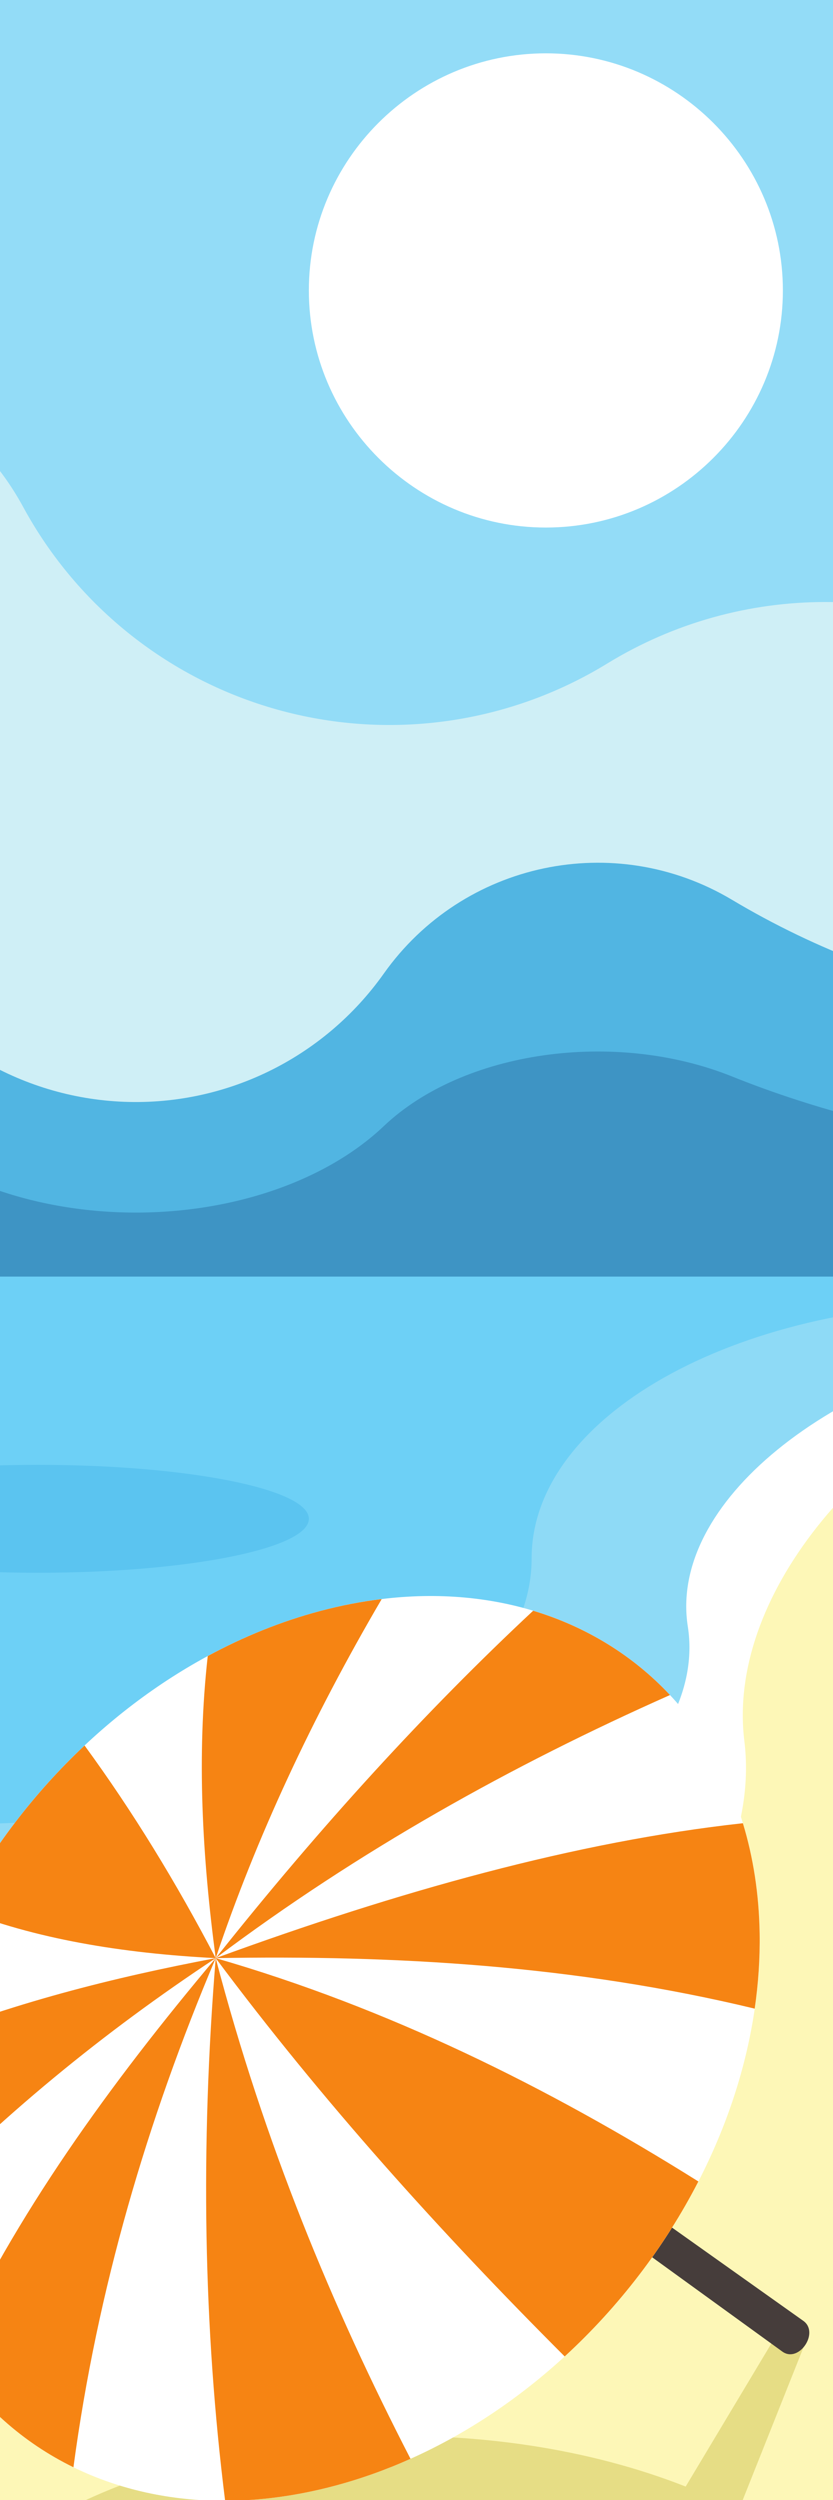 <?xml version="1.0" encoding="UTF-8" standalone="no"?>
<!-- Created with Inkscape (http://www.inkscape.org/) -->

<svg
   width="150"
   height="450"
   viewBox="0 0 39.688 119.062"
   version="1.1"
   id="svg346"
   inkscape:version="1.2.1 (9c6d41e410, 2022-07-14)"
   sodipodi:docname="beach.svg"
   xmlns:inkscape="http://www.inkscape.org/namespaces/inkscape"
   xmlns:sodipodi="http://sodipodi.sourceforge.net/DTD/sodipodi-0.dtd"
   xmlns="http://www.w3.org/2000/svg"
   xmlns:svg="http://www.w3.org/2000/svg">
  <rect x="0" y="0" width="39.688" height="119.062" fill="#333333" stroke="none"/>
  <sodipodi:namedview
     id="namedview348"
     pagecolor="#ffffff"
     bordercolor="#000000"
     borderopacity="0.25"
     inkscape:showpageshadow="2"
     inkscape:pageopacity="0.0"
     inkscape:pagecheckerboard="0"
     inkscape:deskcolor="#d1d1d1"
     inkscape:document-units="mm"
     showgrid="false"
     inkscape:zoom="1.0544998"
     inkscape:cx="164.05883"
     inkscape:cy="249.88151"
     inkscape:window-width="958"
     inkscape:window-height="1008"
     inkscape:window-x="953"
     inkscape:window-y="0"
     inkscape:window-maximized="0"
     inkscape:current-layer="layer1" />
  <defs
     id="defs343">
    <clipPath
       clipPathUnits="userSpaceOnUse"
       id="clipPath31">
      <path
         d="M 0,660 H 660 V 0 H 0 Z"
         id="path29" />
    </clipPath>
    <clipPath
       clipPathUnits="userSpaceOnUse"
       id="clipPath9364">
      <path
         d="M 0,660 H 660 V 0 H 0 Z"
         id="path9362" />
    </clipPath>
  </defs>
  <g
     inkscape:label="Ebene 1"
     inkscape:groupmode="layer"
     id="layer1">
    <g
       id="g9358"
       transform="matrix(0.2,0,0,-0.2,-82.293,126.843)">
      <g
         id="g9360"
         clip-path="url(#clipPath9364)">
        <path
           d="M 0.602,0.527 H 660 V 659.925 H 0.602 Z"
           style="fill:#93dcf7;fill-opacity:1;fill-rule:evenodd;stroke:none"
           id="path9366" />
        <path
           d="M 0.603,527.642 V 173.885 L 660,99.376 v 376.835 c -31.873,19.536 -72.012,19.536 -103.885,0 -23.219,-14.231 -51.264,-18.298 -77.57,-11.249 -26.307,7.048 -48.562,24.594 -61.554,48.528 -11.729,21.607 -34.342,35.062 -58.927,35.062 -24.585,0 -47.199,-13.455 -58.928,-35.062 -9.887,-18.216 -26.826,-31.569 -46.844,-36.932 -20.021,-5.366 -41.365,-2.27 -59.036,8.561 -31.261,19.161 -70.63,19.161 -101.891,0 -12.585,-7.714 -27.786,-9.919 -42.044,-6.098 -14.258,3.82 -26.32,13.331 -33.362,26.304 -4.391,8.088 -9.555,15.545 -15.356,22.317"
           style="fill:#cfeff6;fill-opacity:1;fill-rule:evenodd;stroke:none"
           id="path9368" />
        <path
           d="M 660,393.991 V 155.348 L 0.602,133.47 v 287.697 c 18.91,5.043 38.665,6.721 58.36,4.84 32.809,-3.133 64.519,-13.53 92.847,-30.443 32.754,-19.553 74.973,-10.611 97.067,20.563 15.51,21.883 41.099,34.269 67.812,32.823 26.712,-1.445 50.829,-16.523 63.904,-39.953 12.141,-21.755 34.532,-35.755 59.336,-37.097 24.801,-1.342 48.562,10.159 62.963,30.477 18.882,26.642 54.964,34.286 82.958,17.573 2.503,-1.493 5.031,-2.927 7.584,-4.299 20.971,-11.278 43.531,-18.517 66.567,-21.66"
           style="fill:#51b5e2;fill-opacity:1;fill-rule:evenodd;stroke:none"
           id="path9370" />
        <path
           d="M 660,360.409 V 199.779 L 0.602,185.055 v 193.647 c 18.91,3.394 38.665,4.525 58.36,3.259 32.809,-2.109 64.519,-9.107 92.847,-20.491 32.754,-13.164 74.973,-7.142 97.067,13.84 15.51,14.73 41.099,23.066 67.812,22.095 26.712,-0.976 50.829,-11.122 63.904,-26.893 12.141,-14.645 34.532,-24.067 59.336,-24.971 24.801,-0.903 48.562,6.837 62.963,20.514 18.882,17.933 54.964,23.077 82.958,11.829 2.503,-1.006 5.031,-1.972 7.584,-2.894 20.971,-7.592 43.531,-12.465 66.567,-14.581"
           style="fill:#3e94c4;fill-opacity:1;fill-rule:evenodd;stroke:none"
           id="path9372" />
        <path
           d="M 0.602,0.527 H 660 V 330.226 H 0.602 Z"
           style="fill:#6dd0f6;fill-opacity:1;fill-rule:evenodd;stroke:none"
           id="path9374" />
        <path
           d="m 67.078,162.246 c 23.423,0 42.413,-5.633 42.413,-12.581 0,-6.949 -18.99,-12.582 -42.413,-12.582 -23.424,0 -42.413,5.633 -42.413,12.582 0,6.948 18.989,12.581 42.413,12.581 M 420.521,285.4 c 35.635,0 64.52,-5.753 64.52,-12.85 0,-7.097 -28.885,-12.849 -64.52,-12.849 -35.631,0 -64.516,5.752 -64.516,12.849 0,7.097 28.885,12.85 64.516,12.85 M 192.514,217.601 c -19.632,0 -35.548,-4.859 -35.548,-10.852 0,-5.992 15.916,-10.852 35.548,-10.852 19.632,0 35.548,4.86 35.548,10.852 0,5.993 -15.916,10.852 -35.548,10.852 M 0.602,195.897 V 308.82 h 90.771 c 4.959,-0.011 9.92,-0.026 14.88,-0.04 32.936,-0.094 63.202,-3.771 79.672,-9.68 16.469,-5.908 16.713,-13.177 0.641,-19.132 -11.039,-4.09 -10.871,-9.082 0.44,-13.142 11.311,-4.058 32.098,-6.582 54.719,-6.648 30.275,-0.087 57.112,-4.056 67.337,-9.96 10.225,-5.904 1.689,-12.499 -21.417,-16.554 -23.104,-4.055 -55.927,-4.713 -82.356,-1.652 -24.101,2.791 -54.217,1.925 -73.74,-2.119 -19.523,-4.044 -23.701,-10.283 -10.229,-15.275 10.367,-3.841 10.209,-8.529 -0.415,-12.34 -10.623,-3.81 -30.145,-6.183 -51.39,-6.245 -22.969,-0.066 -45.941,-0.11 -68.913,-0.136"
           style="fill:#5bc4f0;fill-opacity:1;fill-rule:evenodd;stroke:none"
           id="path9376" />
        <path
           d="M 660,323.964 V 0.527 H 0.602 V 67.57 c 7.155,0.392 14.368,0.591 21.618,0.591 96.949,0 186.535,29.251 235.008,76.737 35.038,34.323 99.792,55.467 169.867,55.467 61.313,0 111.017,28.109 111.017,62.787 0,33.585 48.141,60.812 107.525,60.812 z"
           style="fill:#8edaf6;fill-opacity:1;fill-rule:evenodd;stroke:none"
           id="path9378" />
        <path
           d="M 660,316.122 V 0.527 H 160.044 c 80.412,15.989 150.087,53.744 184.538,100.457 26.089,35.376 80.123,63.646 141.749,74.159 53.92,9.2 93.762,41.324 88.988,71.753 -4.578,29.185 33.228,59.978 84.681,69.226"
           style="fill:#ffffff;fill-opacity:1;fill-rule:evenodd;stroke:none"
           id="path9380" />
        <path
           d="M 660,310.467 V 0.527 H 350.299 c 2.748,4.306 5.34,8.661 7.753,13.059 26.089,47.558 80.123,88.223 141.749,106.678 53.918,16.146 93.762,60.628 88.988,99.353 -4.168,33.821 26.799,72.169 71.211,90.85"
           style="fill:#fdf7b7;fill-opacity:1;fill-rule:evenodd;stroke:none"
           id="path9382" />
        <path
           d="m 389.795,0.527 c 12.717,30.761 60.411,53.625 117.314,53.625 56.905,0 104.599,-22.864 117.316,-53.625 z"
           style="fill:#e6dd85;fill-opacity:1;fill-rule:evenodd;stroke:none"
           id="path9384" />
        <path
           d="m 541.502,508.598 c 31.098,0 56.462,25.363 56.462,56.462 0,31.098 -25.364,56.461 -56.462,56.461 -31.099,0 -56.461,-25.363 -56.461,-56.461 0,-31.099 25.362,-56.462 56.461,-56.462"
           style="fill:#ffffff;fill-opacity:1;fill-rule:evenodd;stroke:none"
           id="path9386" />
        <path
           d="m 596.642,78.537 -38.436,-64.148 20.484,0.133 24.458,61.406 z"
           style="fill:#e6dd85;fill-opacity:1;fill-rule:evenodd;stroke:none"
           id="path9388" />
        <path
           d="M 350.299,589.011 H 70.054 l 7.815,3.397 c 8.509,3.7 16.57,8.355 24.029,13.873 18.806,13.916 44.495,13.916 63.3,0 16.253,-12.025 38.454,-12.025 54.707,0 27.458,20.319 64.967,20.319 92.427,0 12.017,-8.893 23.447,-13.977 37.967,-17.27"
           style="fill:#ffffff;fill-opacity:1;fill-rule:evenodd;stroke:none"
           id="path9390" />
        <path
           d="M 493.482,149.823 597.83,74.246 c 3.941,-2.852 8.928,4.525 5.004,7.312 l -104.109,73.937 z"
           style="fill:#463d3b;fill-opacity:1;fill-rule:evenodd;stroke:none"
           id="path9392" />
        <path
           d="M 388.15,502.648 H 172.845 l 6.005,2.61 c 6.537,2.844 12.73,6.419 18.461,10.659 14.447,10.691 34.183,10.691 48.631,0 12.487,-9.24 29.543,-9.24 42.031,0 21.094,15.609 49.913,15.609 71.007,0 9.235,-6.833 18.016,-10.738 29.17,-13.269"
           style="fill:#ffffff;fill-opacity:1;fill-rule:evenodd;stroke:none"
           id="path9394" />
        <path
           d="m 487.776,250.601 c -56.873,-15.117 -102.226,-74.009 -101.3,-131.538 0.925,-57.53 47.779,-91.913 104.652,-76.795 56.871,15.116 102.226,74.009 101.301,131.539 -0.926,57.529 -47.782,91.912 -104.653,76.794"
           style="fill:#ffffff;fill-opacity:1;fill-rule:evenodd;stroke:none"
           id="path9396" />
        <path
           d="m 431.612,218.567 c -11.961,-11.243 -22.114,-24.518 -29.743,-38.911 17.851,-7.124 38.532,-10.573 60.983,-11.723 42.904,0.767 85.738,-1.737 128.4,-12.027 0.863,5.948 1.272,11.931 1.177,17.901 -0.152,9.411 -1.54,18.198 -3.992,26.256 -39.765,-4.37 -81.998,-16.197 -125.585,-32.13 -9.411,18.006 -19.767,34.947 -31.24,50.634 m 56.164,32.034 c -9.301,-2.471 -18.291,-6.12 -26.822,-10.736 -2.66,-23.816 -1.306,-47.83 1.898,-71.932 -25.322,-30.106 -47.817,-61.253 -63.302,-94.974 7.313,-11.434 17.388,-20.384 29.412,-26.265 5.686,42.394 17.558,82.606 33.89,121.239 11.608,-44.248 27.8,-83.145 46.407,-119.224 -5.877,-2.629 -11.936,-4.795 -18.131,-6.441 -8.976,-2.387 -17.698,-3.537 -26.033,-3.56 -5.145,41.054 -5.924,84.113 -2.243,129.225 34.183,25.655 70.507,45.9 108.217,62.65 -8.78,9.378 -19.889,16.243 -32.596,20.074 -25.46,-23.759 -50.668,-51.313 -75.621,-82.724 -26.331,-17.404 -51.581,-37.807 -75.21,-62.705 -0.69,4.442 -1.09,9.057 -1.166,13.835 -0.152,9.402 0.939,18.839 3.109,28.116 24.373,9.999 48.809,16.123 73.267,20.754 40.932,-11.818 78.827,-30.526 114.98,-53.181 -7.98,-15.508 -18.888,-29.777 -31.848,-41.668 -29.497,29.504 -57.62,60.634 -83.132,94.849 9.663,28.737 22.972,57.229 39.544,85.502 -4.783,-0.581 -9.663,-1.517 -14.62,-2.834"
           style="fill:#f68413;fill-opacity:1;fill-rule:evenodd;stroke:none"
           id="path9398" />
        <path
           d="m 232.137,27.563 c 0,0.655 -0.094,1.219 -0.289,1.684 -0.188,0.471 -0.453,0.831 -0.795,1.087 -0.34,0.249 -0.713,0.376 -1.128,0.376 -0.654,0 -1.206,-0.275 -1.657,-0.81 -0.452,-0.544 -0.676,-1.333 -0.676,-2.381 0,-0.988 0.224,-1.754 0.67,-2.297 0.448,-0.549 1.004,-0.827 1.663,-0.827 0.395,0 0.762,0.12 1.099,0.363 0.333,0.238 0.605,0.596 0.808,1.071 0.205,0.482 0.305,1.058 0.305,1.734 m -4.656,3.61 v -0.298 c 0.447,0.573 0.91,1 1.39,1.266 0.483,0.27 1.031,0.407 1.641,0.407 0.728,0 1.402,-0.199 2.017,-0.593 0.614,-0.392 1.099,-0.965 1.457,-1.724 0.357,-0.758 0.534,-1.652 0.534,-2.688 0,-0.762 -0.1,-1.469 -0.307,-2.1 -0.205,-0.64 -0.488,-1.178 -0.849,-1.611 -0.36,-0.433 -0.786,-0.768 -1.274,-0.997 -0.492,-0.236 -1.02,-0.352 -1.578,-0.352 -0.683,0 -1.253,0.141 -1.714,0.426 -0.464,0.284 -0.901,0.699 -1.317,1.252 v -3.719 c 0,-1.092 -0.38,-1.634 -1.139,-1.634 -0.447,0 -0.744,0.137 -0.886,0.419 -0.145,0.282 -0.218,0.692 -0.218,1.231 v 10.699 c 0,0.472 0.096,0.826 0.295,1.058 0.199,0.231 0.468,0.351 0.809,0.351 0.336,0 0.611,-0.12 0.822,-0.361 0.211,-0.242 0.317,-0.586 0.317,-1.032"
           style="fill:#5bc4f0;fill-opacity:1;fill-rule:nonzero;stroke:none"
           id="path9400" />
        <path
           d="m 242.6,23.885 v 0.313 c -0.287,-0.375 -0.584,-0.687 -0.9,-0.939 -0.313,-0.26 -0.655,-0.447 -1.024,-0.571 -0.373,-0.122 -0.797,-0.184 -1.272,-0.184 -0.573,0 -1.088,0.125 -1.543,0.37 -0.457,0.248 -0.808,0.591 -1.056,1.025 -0.299,0.529 -0.446,1.286 -0.446,2.268 v 4.914 c 0,0.492 0.108,0.865 0.324,1.108 0.213,0.246 0.497,0.371 0.85,0.371 0.362,0 0.651,-0.125 0.871,-0.375 0.22,-0.248 0.33,-0.619 0.33,-1.104 V 27.11 c 0,-0.572 0.047,-1.054 0.135,-1.442 0.098,-0.394 0.263,-0.699 0.508,-0.922 0.236,-0.22 0.562,-0.328 0.974,-0.328 0.404,0 0.782,0.125 1.131,0.372 0.358,0.246 0.616,0.569 0.777,0.968 0.136,0.353 0.2,1.12 0.2,2.307 v 3.016 c 0,0.485 0.109,0.856 0.331,1.104 0.219,0.25 0.505,0.375 0.858,0.375 0.356,0 0.639,-0.125 0.853,-0.371 0.214,-0.243 0.319,-0.616 0.319,-1.108 v -7.182 c 0,-0.471 -0.099,-0.827 -0.307,-1.06 -0.202,-0.238 -0.468,-0.354 -0.794,-0.354 -0.323,0 -0.591,0.125 -0.803,0.366 -0.211,0.248 -0.316,0.587 -0.316,1.034"
           style="fill:#5bc4f0;fill-opacity:1;fill-rule:nonzero;stroke:none"
           id="path9402" />
        <path
           d="m 249.488,27.464 c 0,-0.986 0.215,-1.741 0.645,-2.274 0.433,-0.527 1,-0.795 1.703,-0.795 0.6,0 1.111,0.273 1.547,0.814 0.433,0.542 0.647,1.314 0.647,2.326 0,0.66 -0.09,1.222 -0.268,1.692 -0.182,0.474 -0.44,0.838 -0.766,1.094 -0.336,0.257 -0.718,0.389 -1.16,0.389 -0.455,0 -0.854,-0.132 -1.209,-0.389 -0.356,-0.256 -0.632,-0.63 -0.836,-1.117 -0.203,-0.483 -0.303,-1.062 -0.303,-1.74 m -0.113,7.368 v -3.788 c 0.441,0.488 0.899,0.855 1.363,1.118 0.464,0.256 1.04,0.386 1.725,0.386 0.787,0 1.477,-0.199 2.074,-0.585 0.593,-0.397 1.057,-0.959 1.383,-1.699 0.33,-0.743 0.492,-1.62 0.492,-2.638 0,-0.753 -0.091,-1.44 -0.271,-2.069 -0.185,-0.625 -0.449,-1.166 -0.796,-1.63 -0.351,-0.458 -0.773,-0.81 -1.268,-1.07 -0.497,-0.247 -1.044,-0.374 -1.639,-0.374 -0.366,0 -0.709,0.046 -1.034,0.137 -0.323,0.09 -0.597,0.208 -0.82,0.36 -0.229,0.142 -0.421,0.299 -0.58,0.454 -0.16,0.16 -0.368,0.393 -0.629,0.709 v -0.244 c 0,-0.467 -0.109,-0.819 -0.325,-1.06 -0.213,-0.238 -0.487,-0.356 -0.816,-0.356 -0.338,0 -0.603,0.118 -0.806,0.356 -0.199,0.246 -0.299,0.595 -0.299,1.06 v 10.825 c 0,0.499 0.098,0.879 0.293,1.135 0.193,0.26 0.462,0.387 0.812,0.387 0.363,0 0.647,-0.123 0.842,-0.37 0.199,-0.243 0.299,-0.59 0.299,-1.044"
           style="fill:#5bc4f0;fill-opacity:1;fill-rule:nonzero;stroke:none"
           id="path9404" />
        <path
           d="m 258.088,23.992 v 10.747 c 0,0.498 0.105,0.871 0.316,1.127 0.213,0.253 0.498,0.38 0.858,0.38 0.359,0 0.648,-0.125 0.871,-0.377 0.217,-0.25 0.329,-0.63 0.329,-1.13 V 23.992 c 0,-0.503 -0.114,-0.882 -0.335,-1.135 -0.223,-0.247 -0.512,-0.374 -0.865,-0.374 -0.348,0 -0.628,0.13 -0.847,0.391 -0.219,0.262 -0.327,0.632 -0.327,1.118"
           style="fill:#5bc4f0;fill-opacity:1;fill-rule:nonzero;stroke:none"
           id="path9406" />
        <path
           d="m 265.289,31.15 v -7.158 c 0,-0.5 -0.115,-0.875 -0.337,-1.129 -0.227,-0.25 -0.516,-0.38 -0.862,-0.38 -0.349,0 -0.631,0.13 -0.848,0.389 -0.217,0.264 -0.327,0.634 -0.327,1.12 v 7.089 c 0,0.485 0.11,0.856 0.327,1.104 0.217,0.25 0.499,0.375 0.848,0.375 0.346,0 0.635,-0.125 0.862,-0.375 0.222,-0.248 0.337,-0.592 0.337,-1.035 m -1.176,2.564 c -0.328,0 -0.61,0.104 -0.849,0.322 -0.229,0.21 -0.349,0.514 -0.349,0.901 0,0.349 0.12,0.635 0.361,0.867 0.239,0.227 0.519,0.335 0.837,0.335 0.309,0 0.582,-0.101 0.821,-0.305 0.235,-0.205 0.355,-0.509 0.355,-0.897 0,-0.384 -0.117,-0.681 -0.348,-0.894 -0.232,-0.216 -0.506,-0.329 -0.828,-0.329"
           style="fill:#5bc4f0;fill-opacity:1;fill-rule:nonzero;stroke:none"
           id="path9408" />
        <path
           d="m 276.249,25.552 c 0,-0.308 -0.087,-0.639 -0.263,-0.989 -0.18,-0.351 -0.449,-0.684 -0.812,-1.001 -0.361,-0.318 -0.819,-0.575 -1.368,-0.766 -0.55,-0.197 -1.173,-0.292 -1.861,-0.292 -1.468,0 -2.613,0.446 -3.437,1.338 -0.823,0.893 -1.235,2.087 -1.235,3.589 0,1.015 0.188,1.918 0.563,2.696 0.377,0.777 0.926,1.385 1.637,1.81 0.711,0.428 1.565,0.641 2.554,0.641 0.618,0 1.183,-0.096 1.696,-0.28 0.513,-0.19 0.948,-0.433 1.302,-0.727 0.358,-0.297 0.629,-0.613 0.821,-0.949 0.191,-0.335 0.281,-0.648 0.281,-0.939 0,-0.293 -0.107,-0.543 -0.316,-0.752 -0.213,-0.206 -0.467,-0.31 -0.77,-0.31 -0.199,0 -0.362,0.058 -0.494,0.163 -0.127,0.103 -0.276,0.27 -0.438,0.51 -0.291,0.458 -0.593,0.806 -0.91,1.04 -0.316,0.229 -0.719,0.347 -1.201,0.347 -0.705,0 -1.271,-0.29 -1.7,-0.862 -0.429,-0.576 -0.642,-1.356 -0.642,-2.349 0,-0.465 0.056,-0.898 0.165,-1.286 0.111,-0.392 0.271,-0.722 0.477,-0.999 0.21,-0.277 0.46,-0.485 0.759,-0.625 0.295,-0.145 0.62,-0.216 0.97,-0.216 0.48,0 0.885,0.113 1.224,0.344 0.341,0.233 0.642,0.583 0.899,1.051 0.149,0.284 0.304,0.5 0.473,0.66 0.169,0.158 0.375,0.232 0.617,0.232 0.29,0 0.531,-0.111 0.724,-0.341 0.187,-0.234 0.285,-0.477 0.285,-0.738"
           style="fill:#5bc4f0;fill-opacity:1;fill-rule:nonzero;stroke:none"
           id="path9410" />
        <path
           d="m 280.161,27.535 c 0,-0.671 0.1,-1.24 0.3,-1.715 0.2,-0.472 0.471,-0.824 0.817,-1.062 0.352,-0.243 0.731,-0.363 1.139,-0.363 0.42,0 0.801,0.116 1.145,0.34 0.345,0.229 0.619,0.578 0.828,1.046 0.205,0.468 0.306,1.055 0.306,1.754 0,0.664 -0.101,1.229 -0.306,1.705 -0.209,0.478 -0.485,0.838 -0.836,1.094 -0.351,0.249 -0.735,0.376 -1.151,0.376 -0.433,0 -0.821,-0.132 -1.166,-0.389 -0.339,-0.256 -0.606,-0.627 -0.794,-1.108 -0.187,-0.484 -0.282,-1.036 -0.282,-1.678 m 4.666,-3.636 v 0.244 c -0.317,-0.382 -0.633,-0.691 -0.945,-0.928 -0.307,-0.241 -0.645,-0.422 -1.007,-0.547 -0.36,-0.12 -0.759,-0.185 -1.187,-0.185 -0.566,0 -1.095,0.127 -1.578,0.374 -0.482,0.26 -0.902,0.614 -1.255,1.08 -0.353,0.464 -0.621,1.013 -0.806,1.645 -0.184,0.627 -0.274,1.308 -0.274,2.044 0,1.546 0.364,2.759 1.087,3.624 0.727,0.865 1.68,1.298 2.862,1.298 0.684,0 1.262,-0.125 1.73,-0.375 0.469,-0.24 0.928,-0.618 1.373,-1.129 v 3.659 c 0,0.509 0.098,0.893 0.293,1.152 0.193,0.261 0.468,0.391 0.828,0.391 0.36,0 0.635,-0.12 0.832,-0.356 0.195,-0.239 0.294,-0.593 0.294,-1.058 V 23.899 c 0,-0.471 -0.106,-0.827 -0.315,-1.06 -0.209,-0.238 -0.479,-0.356 -0.811,-0.356 -0.32,0 -0.592,0.122 -0.804,0.368 -0.211,0.243 -0.317,0.59 -0.317,1.048"
           style="fill:#5bc4f0;fill-opacity:1;fill-rule:nonzero;stroke:none"
           id="path9412" />
        <path
           d="m 295.963,27.517 c 0,1.006 -0.215,1.796 -0.642,2.358 -0.425,0.56 -1,0.845 -1.717,0.845 -0.466,0 -0.873,-0.128 -1.228,-0.378 -0.352,-0.254 -0.625,-0.624 -0.815,-1.115 -0.193,-0.486 -0.289,-1.055 -0.289,-1.71 0,-0.649 0.096,-1.213 0.284,-1.697 0.188,-0.483 0.458,-0.854 0.81,-1.113 0.348,-0.255 0.766,-0.382 1.238,-0.382 0.717,0 1.292,0.28 1.717,0.847 0.427,0.562 0.642,1.348 0.642,2.345 m 2.382,0 c 0,-0.736 -0.111,-1.416 -0.33,-2.044 -0.221,-0.618 -0.538,-1.156 -0.955,-1.604 -0.419,-0.449 -0.918,-0.784 -1.498,-1.03 -0.581,-0.238 -1.237,-0.356 -1.958,-0.356 -0.718,0 -1.364,0.118 -1.939,0.364 -0.574,0.24 -1.071,0.587 -1.493,1.038 -0.419,0.452 -0.737,0.981 -0.958,1.594 -0.217,0.62 -0.323,1.294 -0.323,2.042 0,0.75 0.11,1.435 0.329,2.057 0.221,0.625 0.536,1.155 0.947,1.601 0.413,0.44 0.91,0.781 1.498,1.019 0.588,0.239 1.231,0.362 1.939,0.362 0.72,0 1.374,-0.123 1.958,-0.366 0.584,-0.241 1.085,-0.589 1.503,-1.037 0.418,-0.447 0.736,-0.981 0.951,-1.599 0.222,-0.616 0.329,-1.298 0.329,-2.041"
           style="fill:#5bc4f0;fill-opacity:1;fill-rule:nonzero;stroke:none"
           id="path9414" />
        <path
           d="m 308.374,29.563 c -0.178,-0.419 -0.264,-1.158 -0.264,-2.222 v -3.293 c 0,-0.519 -0.111,-0.912 -0.339,-1.174 -0.225,-0.261 -0.526,-0.391 -0.897,-0.391 -0.357,0 -0.647,0.13 -0.869,0.391 -0.224,0.262 -0.334,0.655 -0.334,1.174 V 28 c 0,0.621 -0.024,1.104 -0.065,1.454 -0.041,0.342 -0.15,0.627 -0.329,0.849 -0.176,0.221 -0.464,0.333 -0.85,0.333 -0.776,0 -1.285,-0.28 -1.535,-0.84 -0.247,-0.556 -0.368,-1.356 -0.368,-2.398 v -3.35 c 0,-0.517 -0.113,-0.908 -0.334,-1.166 -0.224,-0.269 -0.519,-0.399 -0.88,-0.399 -0.362,0 -0.66,0.13 -0.886,0.399 -0.231,0.258 -0.341,0.649 -0.341,1.163 v 7.094 c 0,0.466 0.099,0.821 0.303,1.061 0.209,0.241 0.478,0.366 0.816,0.366 0.324,0 0.596,-0.113 0.813,-0.339 0.217,-0.228 0.326,-0.54 0.326,-0.941 v -0.235 c 0.41,0.515 0.852,0.893 1.32,1.134 0.469,0.241 0.996,0.363 1.567,0.363 0.596,0 1.105,-0.125 1.536,-0.375 0.43,-0.245 0.782,-0.622 1.059,-1.122 0.401,0.504 0.83,0.886 1.289,1.129 0.459,0.246 0.965,0.368 1.521,0.368 0.654,0 1.211,-0.13 1.68,-0.401 0.47,-0.266 0.82,-0.645 1.052,-1.143 0.205,-0.448 0.305,-1.152 0.305,-2.117 v -4.839 c 0,-0.519 -0.113,-0.912 -0.336,-1.174 -0.23,-0.261 -0.527,-0.391 -0.898,-0.391 -0.36,0 -0.655,0.13 -0.881,0.399 -0.233,0.258 -0.348,0.649 -0.348,1.166 v 4.17 c 0,0.532 -0.021,0.958 -0.064,1.279 -0.043,0.325 -0.161,0.591 -0.354,0.809 -0.189,0.218 -0.483,0.33 -0.868,0.33 -0.313,0 -0.611,-0.099 -0.889,-0.288 -0.287,-0.198 -0.5,-0.457 -0.658,-0.785"
           style="fill:#5bc4f0;fill-opacity:1;fill-rule:nonzero;stroke:none"
           id="path9416" />
        <path
           d="m 321.822,27.47 c -0.349,-0.136 -0.855,-0.275 -1.519,-0.425 -0.664,-0.149 -1.125,-0.255 -1.381,-0.327 -0.256,-0.072 -0.498,-0.205 -0.729,-0.407 -0.234,-0.208 -0.349,-0.491 -0.349,-0.854 0,-0.378 0.136,-0.696 0.408,-0.958 0.273,-0.267 0.631,-0.396 1.072,-0.396 0.469,0 0.905,0.109 1.301,0.325 0.396,0.212 0.689,0.493 0.873,0.83 0.215,0.375 0.324,0.991 0.324,1.858 z m 0.155,-3.591 c -0.577,-0.466 -1.131,-0.815 -1.666,-1.044 -0.536,-0.236 -1.139,-0.352 -1.803,-0.352 -0.613,0 -1.145,0.127 -1.608,0.374 -0.462,0.253 -0.816,0.595 -1.066,1.028 -0.248,0.428 -0.375,0.891 -0.375,1.395 0,0.679 0.211,1.255 0.621,1.735 0.408,0.473 0.975,0.796 1.691,0.961 0.153,0.036 0.528,0.115 1.124,0.242 0.601,0.13 1.109,0.245 1.541,0.349 0.423,0.105 0.888,0.234 1.386,0.384 -0.031,0.657 -0.156,1.137 -0.379,1.447 -0.224,0.303 -0.689,0.454 -1.388,0.454 -0.606,0 -1.057,-0.085 -1.366,-0.262 -0.302,-0.173 -0.564,-0.44 -0.779,-0.794 -0.221,-0.35 -0.371,-0.581 -0.461,-0.693 -0.092,-0.114 -0.285,-0.165 -0.578,-0.165 -0.269,0 -0.498,0.087 -0.689,0.264 -0.198,0.18 -0.295,0.406 -0.295,0.689 0,0.435 0.148,0.861 0.443,1.266 0.297,0.414 0.758,0.752 1.383,1.023 0.627,0.266 1.408,0.398 2.342,0.398 1.043,0 1.863,-0.132 2.465,-0.389 0.595,-0.252 1.013,-0.657 1.261,-1.219 0.248,-0.553 0.371,-1.294 0.371,-2.213 0,-0.58 0,-1.078 -0.004,-1.481 -0.005,-0.408 -0.007,-0.859 -0.013,-1.354 0,-0.465 0.074,-0.953 0.222,-1.455 0.145,-0.505 0.219,-0.832 0.219,-0.975 0,-0.255 -0.117,-0.488 -0.344,-0.696 -0.224,-0.207 -0.486,-0.313 -0.775,-0.313 -0.246,0 -0.482,0.118 -0.725,0.356 -0.236,0.241 -0.488,0.589 -0.755,1.04"
           style="fill:#5bc4f0;fill-opacity:1;fill-rule:nonzero;stroke:none"
           id="path9418" />
        <path
           d="m 328.939,31.15 v -7.158 c 0,-0.5 -0.115,-0.875 -0.337,-1.129 -0.227,-0.25 -0.512,-0.38 -0.86,-0.38 -0.347,0 -0.635,0.13 -0.849,0.389 -0.219,0.264 -0.329,0.634 -0.329,1.12 v 7.089 c 0,0.485 0.11,0.856 0.329,1.104 0.214,0.25 0.502,0.375 0.849,0.375 0.348,0 0.633,-0.125 0.86,-0.375 0.222,-0.248 0.337,-0.592 0.337,-1.035 m -1.173,2.564 c -0.328,0 -0.61,0.104 -0.846,0.322 -0.234,0.21 -0.356,0.514 -0.356,0.901 0,0.349 0.124,0.635 0.366,0.867 0.238,0.227 0.519,0.335 0.836,0.335 0.306,0 0.582,-0.101 0.82,-0.305 0.234,-0.205 0.353,-0.509 0.353,-0.897 0,-0.384 -0.115,-0.681 -0.347,-0.894 -0.233,-0.216 -0.508,-0.329 -0.826,-0.329"
           style="fill:#5bc4f0;fill-opacity:1;fill-rule:nonzero;stroke:none"
           id="path9420" />
        <path
           d="m 333.553,31.187 v -0.296 c 0.414,0.572 0.871,0.995 1.363,1.263 0.498,0.269 1.066,0.406 1.715,0.406 0.623,0 1.183,-0.142 1.68,-0.431 0.488,-0.282 0.859,-0.681 1.101,-1.201 0.156,-0.306 0.256,-0.635 0.305,-0.984 0.043,-0.349 0.07,-0.797 0.07,-1.342 v -4.61 c 0,-0.5 -0.113,-0.875 -0.328,-1.129 -0.217,-0.25 -0.502,-0.38 -0.848,-0.38 -0.351,0 -0.64,0.13 -0.853,0.391 -0.223,0.262 -0.336,0.632 -0.336,1.118 v 4.126 c 0,0.821 -0.106,1.445 -0.322,1.877 -0.223,0.433 -0.657,0.651 -1.307,0.651 -0.422,0 -0.807,-0.132 -1.154,-0.398 -0.348,-0.26 -0.604,-0.623 -0.764,-1.084 -0.117,-0.368 -0.178,-1.057 -0.178,-2.073 v -3.099 c 0,-0.503 -0.109,-0.882 -0.334,-1.135 -0.224,-0.247 -0.511,-0.374 -0.865,-0.374 -0.34,0 -0.623,0.13 -0.842,0.389 -0.224,0.264 -0.332,0.634 -0.332,1.12 v 7.158 c 0,0.474 0.098,0.824 0.297,1.058 0.193,0.233 0.469,0.352 0.809,0.352 0.207,0 0.398,-0.056 0.562,-0.157 0.174,-0.1 0.305,-0.259 0.406,-0.459 0.098,-0.211 0.155,-0.461 0.155,-0.757"
           style="fill:#5bc4f0;fill-opacity:1;fill-rule:nonzero;stroke:none"
           id="path9422" />
        <path
           d="m 343.598,31.016 1.918,-5.626 2.07,5.872 c 0.166,0.471 0.324,0.802 0.482,1.002 0.161,0.194 0.393,0.296 0.711,0.296 0.303,0 0.559,-0.107 0.776,-0.323 0.207,-0.21 0.314,-0.451 0.314,-0.735 0,-0.108 -0.021,-0.233 -0.058,-0.374 -0.036,-0.149 -0.079,-0.286 -0.129,-0.415 -0.051,-0.123 -0.102,-0.272 -0.17,-0.433 l -2.28,-5.899 c -0.064,-0.169 -0.148,-0.387 -0.248,-0.648 -0.103,-0.257 -0.216,-0.477 -0.339,-0.669 -0.127,-0.181 -0.28,-0.322 -0.459,-0.425 -0.186,-0.103 -0.409,-0.156 -0.67,-0.156 -0.336,0 -0.604,0.08 -0.805,0.239 -0.201,0.161 -0.35,0.335 -0.443,0.529 -0.094,0.187 -0.258,0.565 -0.483,1.13 l -2.264,5.835 c -0.052,0.144 -0.107,0.291 -0.164,0.434 -0.052,0.146 -0.095,0.291 -0.136,0.445 -0.035,0.155 -0.057,0.284 -0.057,0.388 0,0.173 0.049,0.34 0.15,0.507 0.098,0.167 0.237,0.306 0.409,0.409 0.175,0.105 0.361,0.161 0.566,0.161 0.393,0 0.664,-0.119 0.813,-0.36 0.148,-0.233 0.314,-0.629 0.496,-1.184"
           style="fill:#5bc4f0;fill-opacity:1;fill-rule:nonzero;stroke:none"
           id="path9424" />
        <path
           d="m 353.311,28.324 h 4.304 c -0.056,0.845 -0.273,1.48 -0.656,1.898 -0.381,0.419 -0.881,0.63 -1.502,0.63 -0.588,0 -1.076,-0.213 -1.453,-0.639 -0.381,-0.424 -0.608,-1.056 -0.693,-1.889 m 4.646,-1.409 h -4.646 c 0.002,-0.566 0.115,-1.06 0.322,-1.493 0.217,-0.426 0.496,-0.749 0.846,-0.97 0.351,-0.22 0.74,-0.325 1.164,-0.325 0.283,0 0.545,0.034 0.777,0.101 0.234,0.074 0.463,0.181 0.685,0.329 0.217,0.148 0.418,0.303 0.606,0.479 0.184,0.167 0.432,0.395 0.721,0.687 0.125,0.114 0.298,0.165 0.523,0.165 0.246,0 0.441,-0.068 0.592,-0.209 0.152,-0.141 0.224,-0.335 0.224,-0.588 0,-0.225 -0.082,-0.487 -0.251,-0.789 -0.168,-0.296 -0.416,-0.585 -0.762,-0.864 -0.34,-0.273 -0.766,-0.499 -1.279,-0.684 -0.51,-0.181 -1.098,-0.271 -1.77,-0.271 -1.523,0 -2.711,0.456 -3.555,1.361 -0.843,0.912 -1.267,2.14 -1.267,3.691 0,0.741 0.107,1.416 0.312,2.041 0.209,0.627 0.512,1.164 0.912,1.611 0.401,0.451 0.891,0.796 1.479,1.032 0.588,0.239 1.234,0.359 1.951,0.359 0.922,0 1.719,-0.204 2.383,-0.615 0.666,-0.408 1.162,-0.933 1.492,-1.578 0.332,-0.652 0.496,-1.309 0.496,-1.985 0,-0.62 -0.166,-1.024 -0.512,-1.207 -0.345,-0.188 -0.822,-0.278 -1.443,-0.278"
           style="fill:#5bc4f0;fill-opacity:1;fill-rule:nonzero;stroke:none"
           id="path9426" />
        <path
           d="m 370.432,25.552 c 0,-0.308 -0.088,-0.639 -0.268,-0.989 -0.178,-0.351 -0.443,-0.684 -0.809,-1.001 -0.361,-0.318 -0.82,-0.575 -1.373,-0.766 -0.548,-0.197 -1.171,-0.292 -1.857,-0.292 -1.471,0 -2.615,0.446 -3.437,1.338 -0.821,0.893 -1.237,2.087 -1.237,3.589 0,1.015 0.188,1.918 0.569,2.696 0.376,0.777 0.918,1.385 1.632,1.81 0.711,0.428 1.567,0.641 2.559,0.641 0.615,0 1.176,-0.096 1.693,-0.28 0.512,-0.19 0.944,-0.433 1.305,-0.727 0.357,-0.297 0.627,-0.613 0.818,-0.949 0.186,-0.335 0.282,-0.648 0.282,-0.939 0,-0.293 -0.104,-0.543 -0.323,-0.752 -0.209,-0.206 -0.465,-0.31 -0.765,-0.31 -0.2,0 -0.362,0.058 -0.489,0.163 -0.134,0.103 -0.279,0.27 -0.445,0.51 -0.289,0.458 -0.59,0.806 -0.906,1.04 -0.317,0.229 -0.719,0.347 -1.207,0.347 -0.697,0 -1.266,-0.29 -1.694,-0.862 -0.431,-0.576 -0.644,-1.356 -0.644,-2.349 0,-0.465 0.059,-0.898 0.164,-1.286 0.111,-0.392 0.271,-0.722 0.48,-0.999 0.209,-0.277 0.463,-0.485 0.758,-0.625 0.291,-0.145 0.617,-0.216 0.973,-0.216 0.475,0 0.885,0.113 1.223,0.344 0.337,0.233 0.64,0.583 0.902,1.051 0.144,0.284 0.299,0.5 0.469,0.66 0.166,0.158 0.371,0.232 0.617,0.232 0.287,0 0.531,-0.111 0.717,-0.341 0.195,-0.234 0.293,-0.477 0.293,-0.738"
           style="fill:#5bc4f0;fill-opacity:1;fill-rule:nonzero;stroke:none"
           id="path9428" />
        <path
           d="m 372.637,32.349 h 0.261 v 1.491 c 0,0.395 0.01,0.713 0.032,0.938 0.019,0.228 0.072,0.419 0.17,0.584 0.089,0.167 0.224,0.308 0.4,0.414 0.172,0.105 0.365,0.155 0.58,0.155 0.301,0 0.574,-0.118 0.816,-0.351 0.161,-0.16 0.266,-0.35 0.309,-0.574 0.045,-0.228 0.065,-0.554 0.065,-0.97 v -1.687 h 0.873 c 0.336,0 0.593,-0.083 0.769,-0.25 0.18,-0.166 0.266,-0.377 0.266,-0.638 0,-0.333 -0.125,-0.57 -0.381,-0.7 -0.25,-0.131 -0.611,-0.198 -1.082,-0.198 h -0.445 v -4.565 c 0,-0.389 0.013,-0.686 0.039,-0.897 0.029,-0.211 0.103,-0.38 0.214,-0.507 0.11,-0.132 0.293,-0.199 0.551,-0.199 0.139,0 0.326,0.025 0.567,0.079 0.232,0.05 0.418,0.076 0.554,0.076 0.19,0 0.368,-0.083 0.518,-0.237 0.15,-0.164 0.23,-0.358 0.23,-0.596 0,-0.399 -0.205,-0.703 -0.625,-0.917 -0.422,-0.211 -1.019,-0.317 -1.8,-0.317 -0.743,0 -1.307,0.13 -1.69,0.391 -0.381,0.262 -0.635,0.618 -0.75,1.084 -0.121,0.46 -0.18,1.072 -0.18,1.842 v 4.763 h -0.316 c -0.336,0 -0.598,0.083 -0.779,0.254 -0.182,0.168 -0.27,0.382 -0.27,0.644 0,0.261 0.094,0.472 0.28,0.638 0.191,0.167 0.464,0.25 0.824,0.25"
           style="fill:#5bc4f0;fill-opacity:1;fill-rule:nonzero;stroke:none"
           id="path9430" />
        <path
           d="m 385.314,27.517 c 0,1.006 -0.214,1.796 -0.638,2.358 -0.43,0.56 -0.998,0.845 -1.719,0.845 -0.465,0 -0.873,-0.128 -1.227,-0.378 -0.355,-0.254 -0.626,-0.624 -0.816,-1.115 -0.191,-0.486 -0.289,-1.055 -0.289,-1.71 0,-0.649 0.098,-1.213 0.285,-1.697 0.188,-0.483 0.455,-0.854 0.807,-1.113 0.349,-0.255 0.762,-0.382 1.24,-0.382 0.721,0 1.289,0.28 1.719,0.847 0.424,0.562 0.638,1.348 0.638,2.345 m 2.383,0 c 0,-0.736 -0.109,-1.416 -0.332,-2.044 -0.219,-0.618 -0.539,-1.156 -0.955,-1.604 -0.418,-0.449 -0.918,-0.784 -1.496,-1.03 -0.58,-0.238 -1.228,-0.356 -1.957,-0.356 -0.723,0 -1.369,0.118 -1.941,0.364 -0.573,0.24 -1.073,0.587 -1.491,1.038 -0.42,0.452 -0.74,0.981 -0.955,1.594 -0.216,0.62 -0.324,1.294 -0.324,2.042 0,0.75 0.108,1.435 0.324,2.057 0.227,0.625 0.537,1.155 0.95,1.601 0.414,0.44 0.912,0.781 1.496,1.019 0.591,0.239 1.236,0.362 1.941,0.362 0.721,0 1.369,-0.123 1.957,-0.366 0.586,-0.241 1.086,-0.589 1.504,-1.037 0.414,-0.447 0.738,-0.981 0.953,-1.599 0.217,-0.616 0.326,-1.298 0.326,-2.041"
           style="fill:#5bc4f0;fill-opacity:1;fill-rule:nonzero;stroke:none"
           id="path9432" />
        <path
           d="m 391.928,26.056 v -2.064 c 0,-0.503 -0.114,-0.882 -0.34,-1.135 -0.227,-0.247 -0.514,-0.374 -0.863,-0.374 -0.34,0 -0.623,0.13 -0.842,0.38 -0.221,0.254 -0.328,0.629 -0.328,1.129 v 6.897 c 0,1.115 0.383,1.671 1.154,1.671 0.391,0 0.678,-0.134 0.854,-0.392 0.171,-0.259 0.263,-0.646 0.287,-1.152 0.283,0.506 0.576,0.893 0.875,1.152 0.298,0.258 0.695,0.392 1.191,0.392 0.504,0 0.984,-0.134 1.457,-0.392 0.467,-0.259 0.705,-0.605 0.705,-1.034 0,-0.303 -0.103,-0.556 -0.303,-0.749 -0.197,-0.196 -0.414,-0.297 -0.648,-0.297 -0.086,0 -0.297,0.058 -0.631,0.171 -0.334,0.111 -0.629,0.169 -0.885,0.169 -0.345,0 -0.629,-0.094 -0.847,-0.289 -0.221,-0.193 -0.393,-0.472 -0.516,-0.847 -0.121,-0.378 -0.209,-0.822 -0.252,-1.343 -0.045,-0.513 -0.068,-1.143 -0.068,-1.893"
           style="fill:#5bc4f0;fill-opacity:1;fill-rule:nonzero;stroke:none"
           id="path9434" />
        <path
           d="m 404.576,25.721 c 0,-0.685 -0.16,-1.269 -0.482,-1.757 -0.321,-0.488 -0.791,-0.854 -1.414,-1.109 -0.625,-0.245 -1.381,-0.372 -2.28,-0.372 -0.845,0 -1.58,0.137 -2.191,0.41 -0.607,0.272 -1.059,0.611 -1.346,1.018 -0.293,0.406 -0.441,0.817 -0.441,1.227 0,0.272 0.096,0.507 0.285,0.699 0.184,0.196 0.42,0.291 0.701,0.291 0.25,0 0.444,-0.065 0.576,-0.19 0.135,-0.132 0.258,-0.308 0.383,-0.537 0.244,-0.444 0.533,-0.773 0.877,-0.992 0.334,-0.221 0.799,-0.327 1.389,-0.327 0.472,0 0.863,0.111 1.168,0.333 0.303,0.22 0.461,0.473 0.461,0.757 0,0.437 -0.162,0.757 -0.475,0.953 -0.32,0.205 -0.838,0.395 -1.564,0.574 -0.817,0.214 -1.483,0.436 -1.996,0.667 -0.514,0.234 -0.93,0.544 -1.235,0.924 -0.306,0.377 -0.463,0.85 -0.463,1.406 0,0.498 0.143,0.968 0.428,1.406 0.283,0.444 0.707,0.795 1.26,1.06 0.553,0.264 1.221,0.398 2.006,0.398 0.613,0 1.166,-0.07 1.658,-0.202 0.488,-0.131 0.902,-0.312 1.224,-0.535 0.329,-0.224 0.581,-0.471 0.75,-0.742 0.174,-0.276 0.258,-0.542 0.258,-0.801 0,-0.285 -0.09,-0.513 -0.275,-0.702 -0.184,-0.175 -0.445,-0.267 -0.777,-0.267 -0.247,0 -0.452,0.071 -0.625,0.219 -0.168,0.144 -0.368,0.361 -0.586,0.648 -0.18,0.243 -0.391,0.438 -0.637,0.583 -0.244,0.143 -0.574,0.218 -0.99,0.218 -0.43,0 -0.789,-0.095 -1.069,-0.288 -0.285,-0.189 -0.429,-0.427 -0.429,-0.712 0,-0.261 0.105,-0.474 0.312,-0.641 0.211,-0.166 0.49,-0.304 0.846,-0.414 0.355,-0.11 0.842,-0.245 1.463,-0.401 0.736,-0.185 1.338,-0.41 1.804,-0.671 0.467,-0.258 0.821,-0.565 1.061,-0.92 0.244,-0.358 0.365,-0.76 0.365,-1.211"
           style="fill:#5bc4f0;fill-opacity:1;fill-rule:nonzero;stroke:none"
           id="path9436" />
        <path
           d="m 407.271,22.483 c -0.359,0 -0.669,0.118 -0.927,0.364 -0.266,0.24 -0.395,0.581 -0.395,1.013 0,0.368 0.123,0.687 0.369,0.953 0.25,0.266 0.561,0.396 0.926,0.396 0.363,0 0.676,-0.13 0.928,-0.394 0.262,-0.258 0.392,-0.583 0.392,-0.955 0,-0.428 -0.13,-0.766 -0.392,-1.009 -0.252,-0.246 -0.553,-0.368 -0.901,-0.368"
           style="fill:#5bc4f0;fill-opacity:1;fill-rule:nonzero;stroke:none"
           id="path9438" />
        <path
           d="m 417.771,27.517 c 0,1.006 -0.214,1.796 -0.64,2.358 -0.426,0.56 -0.996,0.845 -1.715,0.845 -0.465,0 -0.869,-0.128 -1.225,-0.378 -0.355,-0.254 -0.627,-0.624 -0.816,-1.115 -0.189,-0.486 -0.287,-1.055 -0.287,-1.71 0,-0.649 0.092,-1.213 0.279,-1.697 0.194,-0.483 0.461,-0.854 0.813,-1.113 0.349,-0.255 0.761,-0.382 1.236,-0.382 0.719,0 1.289,0.28 1.715,0.847 0.426,0.562 0.64,1.348 0.64,2.345 m 2.387,0 c 0,-0.736 -0.109,-1.416 -0.334,-2.044 -0.22,-0.618 -0.537,-1.156 -0.955,-1.604 -0.42,-0.449 -0.912,-0.784 -1.496,-1.03 -0.578,-0.238 -1.23,-0.356 -1.957,-0.356 -0.719,0 -1.365,0.118 -1.939,0.364 -0.575,0.24 -1.069,0.587 -1.489,1.038 -0.425,0.452 -0.742,0.981 -0.963,1.594 -0.212,0.62 -0.322,1.294 -0.322,2.042 0,0.75 0.11,1.435 0.33,2.057 0.225,0.625 0.535,1.155 0.946,1.601 0.412,0.44 0.912,0.781 1.498,1.019 0.586,0.239 1.228,0.362 1.939,0.362 0.719,0 1.371,-0.123 1.957,-0.366 0.588,-0.241 1.088,-0.589 1.506,-1.037 0.416,-0.447 0.732,-0.981 0.953,-1.599 0.217,-0.616 0.326,-1.298 0.326,-2.041"
           style="fill:#5bc4f0;fill-opacity:1;fill-rule:nonzero;stroke:none"
           id="path9440" />
        <path
           d="m 424.387,26.056 v -2.064 c 0,-0.503 -0.114,-0.882 -0.338,-1.135 -0.225,-0.247 -0.514,-0.374 -0.86,-0.374 -0.347,0 -0.625,0.13 -0.847,0.38 -0.221,0.254 -0.33,0.629 -0.33,1.129 v 6.897 c 0,1.115 0.39,1.671 1.158,1.671 0.394,0 0.676,-0.134 0.85,-0.392 0.171,-0.259 0.273,-0.646 0.293,-1.152 0.279,0.506 0.57,0.893 0.869,1.152 0.298,0.258 0.699,0.392 1.193,0.392 0.506,0 0.99,-0.134 1.455,-0.392 0.471,-0.259 0.707,-0.605 0.707,-1.034 0,-0.303 -0.101,-0.556 -0.299,-0.749 -0.203,-0.196 -0.416,-0.297 -0.652,-0.297 -0.084,0 -0.293,0.058 -0.627,0.171 -0.334,0.111 -0.629,0.169 -0.887,0.169 -0.345,0 -0.627,-0.094 -0.853,-0.289 -0.217,-0.193 -0.389,-0.472 -0.512,-0.847 -0.119,-0.378 -0.205,-0.822 -0.25,-1.343 -0.045,-0.513 -0.07,-1.143 -0.07,-1.893"
           style="fill:#5bc4f0;fill-opacity:1;fill-rule:nonzero;stroke:none"
           id="path9442" />
        <path
           d="m 431.242,27.602 c 0,-1.002 0.211,-1.763 0.633,-2.28 0.418,-0.511 0.965,-0.772 1.627,-0.772 0.393,0 0.769,0.115 1.119,0.336 0.352,0.221 0.637,0.552 0.859,0.997 0.221,0.447 0.329,0.985 0.329,1.619 0,1.01 -0.215,1.796 -0.641,2.358 -0.424,0.568 -0.986,0.85 -1.68,0.85 -0.675,0 -1.222,-0.275 -1.629,-0.81 -0.412,-0.542 -0.617,-1.304 -0.617,-2.298 m 6.883,3.143 v -7.202 c 0,-0.824 -0.09,-1.532 -0.254,-2.122 -0.168,-0.597 -0.439,-1.086 -0.808,-1.473 -0.372,-0.387 -0.86,-0.673 -1.456,-0.862 -0.601,-0.183 -1.349,-0.278 -2.24,-0.278 -0.82,0 -1.553,0.115 -2.193,0.354 -0.645,0.245 -1.141,0.549 -1.488,0.93 -0.348,0.375 -0.524,0.764 -0.524,1.167 0,0.303 0.098,0.549 0.299,0.738 0.195,0.194 0.434,0.289 0.711,0.289 0.349,0 0.65,-0.162 0.916,-0.481 0.127,-0.168 0.262,-0.331 0.394,-0.495 0.135,-0.169 0.286,-0.313 0.452,-0.428 0.166,-0.121 0.367,-0.208 0.599,-0.267 0.227,-0.057 0.496,-0.086 0.799,-0.086 0.611,0 1.094,0.091 1.43,0.269 0.34,0.177 0.578,0.427 0.717,0.747 0.13,0.32 0.216,0.662 0.23,1.03 0.029,0.371 0.045,0.956 0.061,1.769 -0.366,-0.531 -0.793,-0.938 -1.268,-1.215 -0.477,-0.278 -1.049,-0.414 -1.705,-0.414 -0.801,0 -1.496,0.207 -2.086,0.634 -0.598,0.423 -1.055,1.013 -1.373,1.78 -0.315,0.759 -0.479,1.64 -0.479,2.64 0,0.748 0.096,1.42 0.295,2.02 0.19,0.596 0.465,1.102 0.83,1.514 0.356,0.412 0.774,0.722 1.243,0.932 0.472,0.206 0.982,0.313 1.548,0.313 0.67,0 1.254,-0.137 1.746,-0.407 0.499,-0.266 0.952,-0.693 1.375,-1.266 v 0.333 c 0,0.433 0.106,0.762 0.305,1.005 0.203,0.233 0.465,0.353 0.781,0.353 0.461,0 0.766,-0.155 0.918,-0.467 0.149,-0.313 0.225,-0.766 0.225,-1.354"
           style="fill:#5bc4f0;fill-opacity:1;fill-rule:nonzero;stroke:none"
           id="path9444" />
        <path
           d="m 335.207,54.876 h 3.523 c -0.25,-1.899 -1.027,-3.382 -2.322,-4.448 -1.197,-1.044 -2.646,-1.56 -4.342,-1.56 -2.298,0 -4.134,0.808 -5.505,2.421 -1.299,1.533 -1.948,3.514 -1.948,5.933 0,2.479 0.645,4.462 1.93,5.962 1.283,1.494 3.1,2.246 5.445,2.246 1.746,0 3.223,-0.473 4.42,-1.41 1.272,-1.012 2.047,-2.435 2.322,-4.258 h -3.523 c -0.303,1.59 -1.273,2.382 -2.926,2.382 -2.72,0 -4.086,-1.614 -4.086,-4.84 0,-1.512 0.352,-2.746 1.051,-3.709 0.701,-0.964 1.688,-1.447 2.961,-1.447 1.898,0 2.898,0.911 3,2.728 m -13.863,2.222 c 0,-3.153 1,-5.822 2.996,-7.994 1.998,-2.175 4.443,-3.263 7.346,-3.263 2.89,0 5.337,1.088 7.334,3.263 2,2.172 2.994,4.841 2.994,7.994 0,3.15 -0.994,5.816 -2.994,7.991 -1.997,2.177 -4.444,3.264 -7.334,3.264 -2.903,0 -5.348,-1.087 -7.346,-3.264 -1.996,-2.175 -2.996,-4.841 -2.996,-7.991 m -3.578,0 c 0,4.01 1.357,7.433 4.074,10.278 2.721,2.839 6.002,4.259 9.846,4.259 3.835,0 7.113,-1.42 9.835,-4.259 2.719,-2.845 4.081,-6.268 4.081,-10.278 0,-4.014 -1.362,-7.443 -4.081,-10.281 -2.722,-2.841 -6,-4.262 -9.835,-4.262 -3.844,0 -7.125,1.421 -9.846,4.262 -2.717,2.838 -4.074,6.267 -4.074,10.281"
           style="fill:#5bc4f0;fill-opacity:1;fill-rule:nonzero;stroke:none"
           id="path9446" />
        <path
           d="m 323.398,47.979 2.03,-1.721 14.927,19.169 -2.029,1.719 z"
           style="fill:#5bc4f0;fill-opacity:1;fill-rule:nonzero;stroke:none"
           id="path9448" />
      </g>
    </g>
  </g>
</svg>
